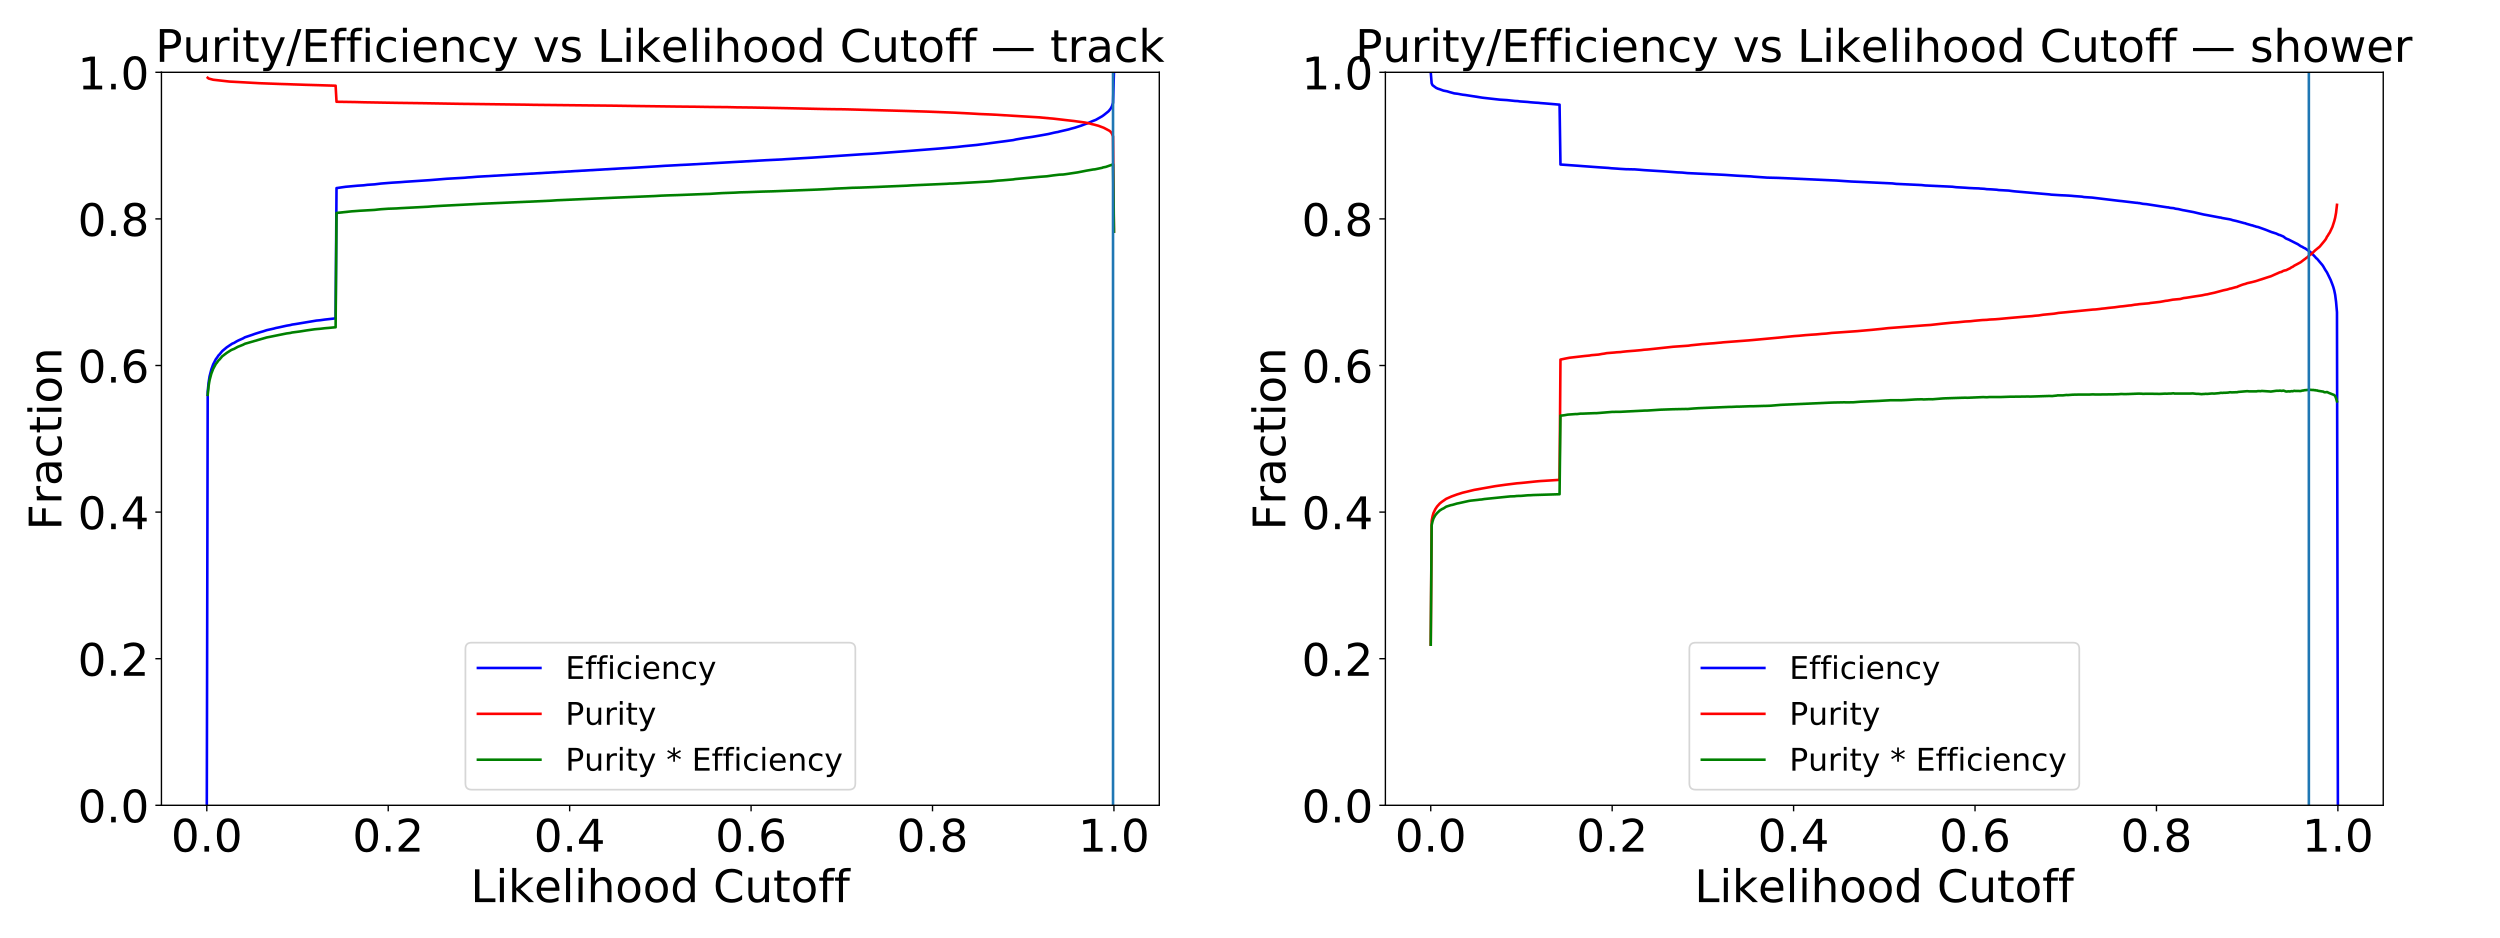 <?xml version="1.0" encoding="utf-8" standalone="no"?>
<!DOCTYPE svg PUBLIC "-//W3C//DTD SVG 1.1//EN"
  "http://www.w3.org/Graphics/SVG/1.1/DTD/svg11.dtd">
<!-- Created with matplotlib (https://matplotlib.org/) -->
<svg height="540pt" version="1.1" viewBox="0 0 1440 540" width="1440pt" xmlns="http://www.w3.org/2000/svg" xmlns:xlink="http://www.w3.org/1999/xlink">
 <defs>
  <style type="text/css">
*{stroke-linecap:butt;stroke-linejoin:round;}
  </style>
 </defs>
 <g id="figure_1">
  <g id="patch_1">
   <path d="M 0 540 
L 1440 540 
L 1440 0 
L 0 0 
z
" style="fill:#ffffff;"/>
  </g>
  <g id="axes_1">
   <g id="patch_2">
    <path d="M 92.99 463.84 
L 667.754 463.84 
L 667.754 41.64 
L 92.99 41.64 
z
" style="fill:#ffffff;"/>
   </g>
   <g id="matplotlib.axis_1">
    <g id="xtick_1">
     <g id="line2d_1">
      <defs>
       <path d="M 0 0 
L 0 3.5 
" id="mc30dc80c1e" style="stroke:#000000;stroke-width:0.8;"/>
      </defs>
      <g>
       <use style="stroke:#000000;stroke-width:0.8;" x="119.116" xlink:href="#mc30dc80c1e" y="463.84"/>
      </g>
     </g>
     <g id="text_1">
      <!-- 0.0 -->
      <defs>
       <path d="M 31.781 66.406 
Q 24.172 66.406 20.328 58.906 
Q 16.5 51.422 16.5 36.375 
Q 16.5 21.391 20.328 13.891 
Q 24.172 6.391 31.781 6.391 
Q 39.453 6.391 43.281 13.891 
Q 47.125 21.391 47.125 36.375 
Q 47.125 51.422 43.281 58.906 
Q 39.453 66.406 31.781 66.406 
z
M 31.781 74.219 
Q 44.047 74.219 50.516 64.516 
Q 56.984 54.828 56.984 36.375 
Q 56.984 17.969 50.516 8.266 
Q 44.047 -1.422 31.781 -1.422 
Q 19.531 -1.422 13.062 8.266 
Q 6.594 17.969 6.594 36.375 
Q 6.594 54.828 13.062 64.516 
Q 19.531 74.219 31.781 74.219 
z
" id="DejaVuSans-48"/>
       <path d="M 10.688 12.406 
L 21 12.406 
L 21 0 
L 10.688 0 
z
" id="DejaVuSans-46"/>
      </defs>
      <g transform="translate(98.505 490.535)scale(0.259 -0.259)">
       <use xlink:href="#DejaVuSans-48"/>
       <use x="63.623" xlink:href="#DejaVuSans-46"/>
       <use x="95.41" xlink:href="#DejaVuSans-48"/>
      </g>
     </g>
    </g>
    <g id="xtick_2">
     <g id="line2d_2">
      <g>
       <use style="stroke:#000000;stroke-width:0.8;" x="223.618" xlink:href="#mc30dc80c1e" y="463.84"/>
      </g>
     </g>
     <g id="text_2">
      <!-- 0.2 -->
      <defs>
       <path d="M 19.188 8.297 
L 53.609 8.297 
L 53.609 0 
L 7.328 0 
L 7.328 8.297 
Q 12.938 14.109 22.625 23.891 
Q 32.328 33.688 34.812 36.531 
Q 39.547 41.844 41.422 45.531 
Q 43.312 49.219 43.312 52.781 
Q 43.312 58.594 39.234 62.25 
Q 35.156 65.922 28.609 65.922 
Q 23.969 65.922 18.812 64.312 
Q 13.672 62.703 7.812 59.422 
L 7.812 69.391 
Q 13.766 71.781 18.938 73 
Q 24.125 74.219 28.422 74.219 
Q 39.75 74.219 46.484 68.547 
Q 53.219 62.891 53.219 53.422 
Q 53.219 48.922 51.531 44.891 
Q 49.859 40.875 45.406 35.406 
Q 44.188 33.984 37.641 27.219 
Q 31.109 20.453 19.188 8.297 
z
" id="DejaVuSans-50"/>
      </defs>
      <g transform="translate(203.008 490.535)scale(0.259 -0.259)">
       <use xlink:href="#DejaVuSans-48"/>
       <use x="63.623" xlink:href="#DejaVuSans-46"/>
       <use x="95.41" xlink:href="#DejaVuSans-50"/>
      </g>
     </g>
    </g>
    <g id="xtick_3">
     <g id="line2d_3">
      <g>
       <use style="stroke:#000000;stroke-width:0.8;" x="328.121" xlink:href="#mc30dc80c1e" y="463.84"/>
      </g>
     </g>
     <g id="text_3">
      <!-- 0.4 -->
      <defs>
       <path d="M 37.797 64.312 
L 12.891 25.391 
L 37.797 25.391 
z
M 35.203 72.906 
L 47.609 72.906 
L 47.609 25.391 
L 58.016 25.391 
L 58.016 17.188 
L 47.609 17.188 
L 47.609 0 
L 37.797 0 
L 37.797 17.188 
L 4.891 17.188 
L 4.891 26.703 
z
" id="DejaVuSans-52"/>
      </defs>
      <g transform="translate(307.51 490.535)scale(0.259 -0.259)">
       <use xlink:href="#DejaVuSans-48"/>
       <use x="63.623" xlink:href="#DejaVuSans-46"/>
       <use x="95.41" xlink:href="#DejaVuSans-52"/>
      </g>
     </g>
    </g>
    <g id="xtick_4">
     <g id="line2d_4">
      <g>
       <use style="stroke:#000000;stroke-width:0.8;" x="432.624" xlink:href="#mc30dc80c1e" y="463.84"/>
      </g>
     </g>
     <g id="text_4">
      <!-- 0.6 -->
      <defs>
       <path d="M 33.016 40.375 
Q 26.375 40.375 22.484 35.828 
Q 18.609 31.297 18.609 23.391 
Q 18.609 15.531 22.484 10.953 
Q 26.375 6.391 33.016 6.391 
Q 39.656 6.391 43.531 10.953 
Q 47.406 15.531 47.406 23.391 
Q 47.406 31.297 43.531 35.828 
Q 39.656 40.375 33.016 40.375 
z
M 52.594 71.297 
L 52.594 62.312 
Q 48.875 64.062 45.094 64.984 
Q 41.312 65.922 37.594 65.922 
Q 27.828 65.922 22.672 59.328 
Q 17.531 52.734 16.797 39.406 
Q 19.672 43.656 24.016 45.922 
Q 28.375 48.188 33.594 48.188 
Q 44.578 48.188 50.953 41.516 
Q 57.328 34.859 57.328 23.391 
Q 57.328 12.156 50.688 5.359 
Q 44.047 -1.422 33.016 -1.422 
Q 20.359 -1.422 13.672 8.266 
Q 6.984 17.969 6.984 36.375 
Q 6.984 53.656 15.188 63.938 
Q 23.391 74.219 37.203 74.219 
Q 40.922 74.219 44.703 73.484 
Q 48.484 72.75 52.594 71.297 
z
" id="DejaVuSans-54"/>
      </defs>
      <g transform="translate(412.013 490.535)scale(0.259 -0.259)">
       <use xlink:href="#DejaVuSans-48"/>
       <use x="63.623" xlink:href="#DejaVuSans-46"/>
       <use x="95.41" xlink:href="#DejaVuSans-54"/>
      </g>
     </g>
    </g>
    <g id="xtick_5">
     <g id="line2d_5">
      <g>
       <use style="stroke:#000000;stroke-width:0.8;" x="537.126" xlink:href="#mc30dc80c1e" y="463.84"/>
      </g>
     </g>
     <g id="text_5">
      <!-- 0.8 -->
      <defs>
       <path d="M 31.781 34.625 
Q 24.75 34.625 20.719 30.859 
Q 16.703 27.094 16.703 20.516 
Q 16.703 13.922 20.719 10.156 
Q 24.75 6.391 31.781 6.391 
Q 38.812 6.391 42.859 10.172 
Q 46.922 13.969 46.922 20.516 
Q 46.922 27.094 42.891 30.859 
Q 38.875 34.625 31.781 34.625 
z
M 21.922 38.812 
Q 15.578 40.375 12.031 44.719 
Q 8.5 49.078 8.5 55.328 
Q 8.5 64.062 14.719 69.141 
Q 20.953 74.219 31.781 74.219 
Q 42.672 74.219 48.875 69.141 
Q 55.078 64.062 55.078 55.328 
Q 55.078 49.078 51.531 44.719 
Q 48 40.375 41.703 38.812 
Q 48.828 37.156 52.797 32.312 
Q 56.781 27.484 56.781 20.516 
Q 56.781 9.906 50.312 4.234 
Q 43.844 -1.422 31.781 -1.422 
Q 19.734 -1.422 13.25 4.234 
Q 6.781 9.906 6.781 20.516 
Q 6.781 27.484 10.781 32.312 
Q 14.797 37.156 21.922 38.812 
z
M 18.312 54.391 
Q 18.312 48.734 21.844 45.562 
Q 25.391 42.391 31.781 42.391 
Q 38.141 42.391 41.719 45.562 
Q 45.312 48.734 45.312 54.391 
Q 45.312 60.062 41.719 63.234 
Q 38.141 66.406 31.781 66.406 
Q 25.391 66.406 21.844 63.234 
Q 18.312 60.062 18.312 54.391 
z
" id="DejaVuSans-56"/>
      </defs>
      <g transform="translate(516.516 490.535)scale(0.259 -0.259)">
       <use xlink:href="#DejaVuSans-48"/>
       <use x="63.623" xlink:href="#DejaVuSans-46"/>
       <use x="95.41" xlink:href="#DejaVuSans-56"/>
      </g>
     </g>
    </g>
    <g id="xtick_6">
     <g id="line2d_6">
      <g>
       <use style="stroke:#000000;stroke-width:0.8;" x="641.629" xlink:href="#mc30dc80c1e" y="463.84"/>
      </g>
     </g>
     <g id="text_6">
      <!-- 1.0 -->
      <defs>
       <path d="M 12.406 8.297 
L 28.516 8.297 
L 28.516 63.922 
L 10.984 60.406 
L 10.984 69.391 
L 28.422 72.906 
L 38.281 72.906 
L 38.281 8.297 
L 54.391 8.297 
L 54.391 0 
L 12.406 0 
z
" id="DejaVuSans-49"/>
      </defs>
      <g transform="translate(621.018 490.535)scale(0.259 -0.259)">
       <use xlink:href="#DejaVuSans-49"/>
       <use x="63.623" xlink:href="#DejaVuSans-46"/>
       <use x="95.41" xlink:href="#DejaVuSans-48"/>
      </g>
     </g>
    </g>
    <g id="text_7">
     <!-- Likelihood Cutoff -->
     <defs>
      <path d="M 9.812 72.906 
L 19.672 72.906 
L 19.672 8.297 
L 55.172 8.297 
L 55.172 0 
L 9.812 0 
z
" id="DejaVuSans-76"/>
      <path d="M 9.422 54.688 
L 18.406 54.688 
L 18.406 0 
L 9.422 0 
z
M 9.422 75.984 
L 18.406 75.984 
L 18.406 64.594 
L 9.422 64.594 
z
" id="DejaVuSans-105"/>
      <path d="M 9.078 75.984 
L 18.109 75.984 
L 18.109 31.109 
L 44.922 54.688 
L 56.391 54.688 
L 27.391 29.109 
L 57.625 0 
L 45.906 0 
L 18.109 26.703 
L 18.109 0 
L 9.078 0 
z
" id="DejaVuSans-107"/>
      <path d="M 56.203 29.594 
L 56.203 25.203 
L 14.891 25.203 
Q 15.484 15.922 20.484 11.062 
Q 25.484 6.203 34.422 6.203 
Q 39.594 6.203 44.453 7.469 
Q 49.312 8.734 54.109 11.281 
L 54.109 2.781 
Q 49.266 0.734 44.188 -0.344 
Q 39.109 -1.422 33.891 -1.422 
Q 20.797 -1.422 13.156 6.188 
Q 5.516 13.812 5.516 26.812 
Q 5.516 40.234 12.766 48.109 
Q 20.016 56 32.328 56 
Q 43.359 56 49.781 48.891 
Q 56.203 41.797 56.203 29.594 
z
M 47.219 32.234 
Q 47.125 39.594 43.094 43.984 
Q 39.062 48.391 32.422 48.391 
Q 24.906 48.391 20.391 44.141 
Q 15.875 39.891 15.188 32.172 
z
" id="DejaVuSans-101"/>
      <path d="M 9.422 75.984 
L 18.406 75.984 
L 18.406 0 
L 9.422 0 
z
" id="DejaVuSans-108"/>
      <path d="M 54.891 33.016 
L 54.891 0 
L 45.906 0 
L 45.906 32.719 
Q 45.906 40.484 42.875 44.328 
Q 39.844 48.188 33.797 48.188 
Q 26.516 48.188 22.312 43.547 
Q 18.109 38.922 18.109 30.906 
L 18.109 0 
L 9.078 0 
L 9.078 75.984 
L 18.109 75.984 
L 18.109 46.188 
Q 21.344 51.125 25.703 53.562 
Q 30.078 56 35.797 56 
Q 45.219 56 50.047 50.172 
Q 54.891 44.344 54.891 33.016 
z
" id="DejaVuSans-104"/>
      <path d="M 30.609 48.391 
Q 23.391 48.391 19.188 42.75 
Q 14.984 37.109 14.984 27.297 
Q 14.984 17.484 19.156 11.844 
Q 23.344 6.203 30.609 6.203 
Q 37.797 6.203 41.984 11.859 
Q 46.188 17.531 46.188 27.297 
Q 46.188 37.016 41.984 42.703 
Q 37.797 48.391 30.609 48.391 
z
M 30.609 56 
Q 42.328 56 49.016 48.375 
Q 55.719 40.766 55.719 27.297 
Q 55.719 13.875 49.016 6.219 
Q 42.328 -1.422 30.609 -1.422 
Q 18.844 -1.422 12.172 6.219 
Q 5.516 13.875 5.516 27.297 
Q 5.516 40.766 12.172 48.375 
Q 18.844 56 30.609 56 
z
" id="DejaVuSans-111"/>
      <path d="M 45.406 46.391 
L 45.406 75.984 
L 54.391 75.984 
L 54.391 0 
L 45.406 0 
L 45.406 8.203 
Q 42.578 3.328 38.25 0.953 
Q 33.938 -1.422 27.875 -1.422 
Q 17.969 -1.422 11.734 6.484 
Q 5.516 14.406 5.516 27.297 
Q 5.516 40.188 11.734 48.094 
Q 17.969 56 27.875 56 
Q 33.938 56 38.25 53.625 
Q 42.578 51.266 45.406 46.391 
z
M 14.797 27.297 
Q 14.797 17.391 18.875 11.75 
Q 22.953 6.109 30.078 6.109 
Q 37.203 6.109 41.297 11.75 
Q 45.406 17.391 45.406 27.297 
Q 45.406 37.203 41.297 42.844 
Q 37.203 48.484 30.078 48.484 
Q 22.953 48.484 18.875 42.844 
Q 14.797 37.203 14.797 27.297 
z
" id="DejaVuSans-100"/>
      <path id="DejaVuSans-32"/>
      <path d="M 64.406 67.281 
L 64.406 56.891 
Q 59.422 61.531 53.781 63.812 
Q 48.141 66.109 41.797 66.109 
Q 29.297 66.109 22.656 58.469 
Q 16.016 50.828 16.016 36.375 
Q 16.016 21.969 22.656 14.328 
Q 29.297 6.688 41.797 6.688 
Q 48.141 6.688 53.781 8.984 
Q 59.422 11.281 64.406 15.922 
L 64.406 5.609 
Q 59.234 2.094 53.438 0.328 
Q 47.656 -1.422 41.219 -1.422 
Q 24.656 -1.422 15.125 8.703 
Q 5.609 18.844 5.609 36.375 
Q 5.609 53.953 15.125 64.078 
Q 24.656 74.219 41.219 74.219 
Q 47.75 74.219 53.531 72.484 
Q 59.328 70.75 64.406 67.281 
z
" id="DejaVuSans-67"/>
      <path d="M 8.5 21.578 
L 8.5 54.688 
L 17.484 54.688 
L 17.484 21.922 
Q 17.484 14.156 20.5 10.266 
Q 23.531 6.391 29.594 6.391 
Q 36.859 6.391 41.078 11.031 
Q 45.312 15.672 45.312 23.688 
L 45.312 54.688 
L 54.297 54.688 
L 54.297 0 
L 45.312 0 
L 45.312 8.406 
Q 42.047 3.422 37.719 1 
Q 33.406 -1.422 27.688 -1.422 
Q 18.266 -1.422 13.375 4.438 
Q 8.5 10.297 8.5 21.578 
z
M 31.109 56 
z
" id="DejaVuSans-117"/>
      <path d="M 18.312 70.219 
L 18.312 54.688 
L 36.812 54.688 
L 36.812 47.703 
L 18.312 47.703 
L 18.312 18.016 
Q 18.312 11.328 20.141 9.422 
Q 21.969 7.516 27.594 7.516 
L 36.812 7.516 
L 36.812 0 
L 27.594 0 
Q 17.188 0 13.234 3.875 
Q 9.281 7.766 9.281 18.016 
L 9.281 47.703 
L 2.688 47.703 
L 2.688 54.688 
L 9.281 54.688 
L 9.281 70.219 
z
" id="DejaVuSans-116"/>
      <path d="M 37.109 75.984 
L 37.109 68.5 
L 28.516 68.5 
Q 23.688 68.5 21.797 66.547 
Q 19.922 64.594 19.922 59.516 
L 19.922 54.688 
L 34.719 54.688 
L 34.719 47.703 
L 19.922 47.703 
L 19.922 0 
L 10.891 0 
L 10.891 47.703 
L 2.297 47.703 
L 2.297 54.688 
L 10.891 54.688 
L 10.891 58.5 
Q 10.891 67.625 15.141 71.797 
Q 19.391 75.984 28.609 75.984 
z
" id="DejaVuSans-102"/>
     </defs>
     <g transform="translate(271.059 519.621)scale(0.259 -0.259)">
      <use xlink:href="#DejaVuSans-76"/>
      <use x="55.713" xlink:href="#DejaVuSans-105"/>
      <use x="83.496" xlink:href="#DejaVuSans-107"/>
      <use x="141.359" xlink:href="#DejaVuSans-101"/>
      <use x="202.883" xlink:href="#DejaVuSans-108"/>
      <use x="230.666" xlink:href="#DejaVuSans-105"/>
      <use x="258.449" xlink:href="#DejaVuSans-104"/>
      <use x="321.828" xlink:href="#DejaVuSans-111"/>
      <use x="383.01" xlink:href="#DejaVuSans-111"/>
      <use x="444.191" xlink:href="#DejaVuSans-100"/>
      <use x="507.668" xlink:href="#DejaVuSans-32"/>
      <use x="539.455" xlink:href="#DejaVuSans-67"/>
      <use x="609.279" xlink:href="#DejaVuSans-117"/>
      <use x="672.658" xlink:href="#DejaVuSans-116"/>
      <use x="711.867" xlink:href="#DejaVuSans-111"/>
      <use x="773.049" xlink:href="#DejaVuSans-102"/>
      <use x="808.254" xlink:href="#DejaVuSans-102"/>
     </g>
    </g>
   </g>
   <g id="matplotlib.axis_2">
    <g id="ytick_1">
     <g id="line2d_7">
      <defs>
       <path d="M 0 0 
L -3.5 0 
" id="m5d1e992673" style="stroke:#000000;stroke-width:0.8;"/>
      </defs>
      <g>
       <use style="stroke:#000000;stroke-width:0.8;" x="92.99" xlink:href="#m5d1e992673" y="463.84"/>
      </g>
     </g>
     <g id="text_8">
      <!-- 0.0 -->
      <g transform="translate(44.769 473.688)scale(0.259 -0.259)">
       <use xlink:href="#DejaVuSans-48"/>
       <use x="63.623" xlink:href="#DejaVuSans-46"/>
       <use x="95.41" xlink:href="#DejaVuSans-48"/>
      </g>
     </g>
    </g>
    <g id="ytick_2">
     <g id="line2d_8">
      <g>
       <use style="stroke:#000000;stroke-width:0.8;" x="92.99" xlink:href="#m5d1e992673" y="379.4"/>
      </g>
     </g>
     <g id="text_9">
      <!-- 0.2 -->
      <g transform="translate(44.769 389.248)scale(0.259 -0.259)">
       <use xlink:href="#DejaVuSans-48"/>
       <use x="63.623" xlink:href="#DejaVuSans-46"/>
       <use x="95.41" xlink:href="#DejaVuSans-50"/>
      </g>
     </g>
    </g>
    <g id="ytick_3">
     <g id="line2d_9">
      <g>
       <use style="stroke:#000000;stroke-width:0.8;" x="92.99" xlink:href="#m5d1e992673" y="294.96"/>
      </g>
     </g>
     <g id="text_10">
      <!-- 0.4 -->
      <g transform="translate(44.769 304.808)scale(0.259 -0.259)">
       <use xlink:href="#DejaVuSans-48"/>
       <use x="63.623" xlink:href="#DejaVuSans-46"/>
       <use x="95.41" xlink:href="#DejaVuSans-52"/>
      </g>
     </g>
    </g>
    <g id="ytick_4">
     <g id="line2d_10">
      <g>
       <use style="stroke:#000000;stroke-width:0.8;" x="92.99" xlink:href="#m5d1e992673" y="210.52"/>
      </g>
     </g>
     <g id="text_11">
      <!-- 0.6 -->
      <g transform="translate(44.769 220.368)scale(0.259 -0.259)">
       <use xlink:href="#DejaVuSans-48"/>
       <use x="63.623" xlink:href="#DejaVuSans-46"/>
       <use x="95.41" xlink:href="#DejaVuSans-54"/>
      </g>
     </g>
    </g>
    <g id="ytick_5">
     <g id="line2d_11">
      <g>
       <use style="stroke:#000000;stroke-width:0.8;" x="92.99" xlink:href="#m5d1e992673" y="126.08"/>
      </g>
     </g>
     <g id="text_12">
      <!-- 0.8 -->
      <g transform="translate(44.769 135.928)scale(0.259 -0.259)">
       <use xlink:href="#DejaVuSans-48"/>
       <use x="63.623" xlink:href="#DejaVuSans-46"/>
       <use x="95.41" xlink:href="#DejaVuSans-56"/>
      </g>
     </g>
    </g>
    <g id="ytick_6">
     <g id="line2d_12">
      <g>
       <use style="stroke:#000000;stroke-width:0.8;" x="92.99" xlink:href="#m5d1e992673" y="41.64"/>
      </g>
     </g>
     <g id="text_13">
      <!-- 1.0 -->
      <g transform="translate(44.769 51.488)scale(0.259 -0.259)">
       <use xlink:href="#DejaVuSans-49"/>
       <use x="63.623" xlink:href="#DejaVuSans-46"/>
       <use x="95.41" xlink:href="#DejaVuSans-48"/>
      </g>
     </g>
    </g>
    <g id="text_14">
     <!-- Fraction -->
     <defs>
      <path d="M 9.812 72.906 
L 51.703 72.906 
L 51.703 64.594 
L 19.672 64.594 
L 19.672 43.109 
L 48.578 43.109 
L 48.578 34.812 
L 19.672 34.812 
L 19.672 0 
L 9.812 0 
z
" id="DejaVuSans-70"/>
      <path d="M 41.109 46.297 
Q 39.594 47.172 37.812 47.578 
Q 36.031 48 33.891 48 
Q 26.266 48 22.188 43.047 
Q 18.109 38.094 18.109 28.812 
L 18.109 0 
L 9.078 0 
L 9.078 54.688 
L 18.109 54.688 
L 18.109 46.188 
Q 20.953 51.172 25.484 53.578 
Q 30.031 56 36.531 56 
Q 37.453 56 38.578 55.875 
Q 39.703 55.766 41.062 55.516 
z
" id="DejaVuSans-114"/>
      <path d="M 34.281 27.484 
Q 23.391 27.484 19.188 25 
Q 14.984 22.516 14.984 16.5 
Q 14.984 11.719 18.141 8.906 
Q 21.297 6.109 26.703 6.109 
Q 34.188 6.109 38.703 11.406 
Q 43.219 16.703 43.219 25.484 
L 43.219 27.484 
z
M 52.203 31.203 
L 52.203 0 
L 43.219 0 
L 43.219 8.297 
Q 40.141 3.328 35.547 0.953 
Q 30.953 -1.422 24.312 -1.422 
Q 15.922 -1.422 10.953 3.297 
Q 6 8.016 6 15.922 
Q 6 25.141 12.172 29.828 
Q 18.359 34.516 30.609 34.516 
L 43.219 34.516 
L 43.219 35.406 
Q 43.219 41.609 39.141 45 
Q 35.062 48.391 27.688 48.391 
Q 23 48.391 18.547 47.266 
Q 14.109 46.141 10.016 43.891 
L 10.016 52.203 
Q 14.938 54.109 19.578 55.047 
Q 24.219 56 28.609 56 
Q 40.484 56 46.344 49.844 
Q 52.203 43.703 52.203 31.203 
z
" id="DejaVuSans-97"/>
      <path d="M 48.781 52.594 
L 48.781 44.188 
Q 44.969 46.297 41.141 47.344 
Q 37.312 48.391 33.406 48.391 
Q 24.656 48.391 19.812 42.844 
Q 14.984 37.312 14.984 27.297 
Q 14.984 17.281 19.812 11.734 
Q 24.656 6.203 33.406 6.203 
Q 37.312 6.203 41.141 7.25 
Q 44.969 8.297 48.781 10.406 
L 48.781 2.094 
Q 45.016 0.344 40.984 -0.531 
Q 36.969 -1.422 32.422 -1.422 
Q 20.062 -1.422 12.781 6.344 
Q 5.516 14.109 5.516 27.297 
Q 5.516 40.672 12.859 48.328 
Q 20.219 56 33.016 56 
Q 37.156 56 41.109 55.141 
Q 45.062 54.297 48.781 52.594 
z
" id="DejaVuSans-99"/>
      <path d="M 54.891 33.016 
L 54.891 0 
L 45.906 0 
L 45.906 32.719 
Q 45.906 40.484 42.875 44.328 
Q 39.844 48.188 33.797 48.188 
Q 26.516 48.188 22.312 43.547 
Q 18.109 38.922 18.109 30.906 
L 18.109 0 
L 9.078 0 
L 9.078 54.688 
L 18.109 54.688 
L 18.109 46.188 
Q 21.344 51.125 25.703 53.562 
Q 30.078 56 35.797 56 
Q 45.219 56 50.047 50.172 
Q 54.891 44.344 54.891 33.016 
z
" id="DejaVuSans-110"/>
     </defs>
     <g transform="translate(35.379 305.4)rotate(-90)scale(0.259 -0.259)">
      <use xlink:href="#DejaVuSans-70"/>
      <use x="57.41" xlink:href="#DejaVuSans-114"/>
      <use x="98.523" xlink:href="#DejaVuSans-97"/>
      <use x="159.803" xlink:href="#DejaVuSans-99"/>
      <use x="214.783" xlink:href="#DejaVuSans-116"/>
      <use x="253.992" xlink:href="#DejaVuSans-105"/>
      <use x="281.775" xlink:href="#DejaVuSans-111"/>
      <use x="342.957" xlink:href="#DejaVuSans-110"/>
     </g>
    </g>
   </g>
   <g id="line2d_13">
    <path clip-path="url(#p3d9e342ec2)" d="M 119.116 463.84 
L 119.638 225.636 
L 120.161 220.295 
L 120.683 216.904 
L 121.728 212.818 
L 122.773 209.913 
L 124.341 206.867 
L 124.863 206.196 
L 125.908 204.664 
L 126.431 204.16 
L 127.998 202.233 
L 130.611 200.049 
L 133.746 197.95 
L 134.791 197.538 
L 136.359 196.584 
L 137.404 196.055 
L 140.016 194.904 
L 141.061 194.289 
L 145.241 192.88 
L 146.809 192.307 
L 149.944 191.323 
L 151.511 190.874 
L 153.602 190.184 
L 157.782 189.243 
L 158.827 188.941 
L 160.394 188.628 
L 165.097 187.594 
L 167.187 187.243 
L 168.232 186.96 
L 170.322 186.652 
L 182.34 184.64 
L 184.43 184.449 
L 187.042 184.08 
L 189.132 183.846 
L 193.313 183.372 
L 193.835 108.352 
L 196.97 107.885 
L 199.06 107.595 
L 205.853 106.968 
L 209.51 106.734 
L 211.6 106.457 
L 215.781 106.18 
L 219.438 105.725 
L 225.708 105.226 
L 230.933 104.906 
L 233.024 104.728 
L 247.654 103.756 
L 257.059 102.98 
L 267.509 102.383 
L 269.599 102.193 
L 271.69 102.063 
L 274.825 101.799 
L 359.472 96.913 
L 362.607 96.771 
L 372.535 96.174 
L 378.805 95.787 
L 382.985 95.503 
L 385.597 95.38 
L 390.3 95.128 
L 391.868 95.036 
L 396.048 94.839 
L 441.506 92.267 
L 450.389 91.848 
L 452.479 91.694 
L 462.407 91.104 
L 467.632 90.808 
L 497.415 88.808 
L 502.64 88.519 
L 517.271 87.424 
L 523.541 86.95 
L 527.721 86.611 
L 541.306 85.541 
L 543.396 85.356 
L 549.144 84.845 
L 551.234 84.661 
L 555.414 84.181 
L 562.729 83.473 
L 583.63 80.698 
L 585.197 80.328 
L 590.423 79.436 
L 594.603 78.833 
L 598.783 78.107 
L 601.918 77.553 
L 604.008 77.165 
L 607.143 76.427 
L 608.711 76.119 
L 609.233 76.058 
L 610.278 75.762 
L 615.503 74.556 
L 617.071 74.089 
L 619.161 73.541 
L 622.818 72.353 
L 624.908 71.553 
L 626.476 70.999 
L 629.089 69.842 
L 631.179 69.036 
L 634.836 66.969 
L 635.881 66.212 
L 638.494 64.113 
L 639.539 62.846 
L 640.061 62.046 
L 640.584 60.913 
L 641.106 59.221 
L 641.629 41.64 
L 641.629 41.64 
" style="fill:none;stroke:#0000ff;stroke-linecap:square;stroke-width:1.5;"/>
   </g>
   <g id="line2d_14">
    <path clip-path="url(#p3d9e342ec2)" d="M 119.638 44.78 
L 120.161 45.226 
L 122.773 45.924 
L 132.178 46.985 
L 135.314 47.15 
L 136.881 47.236 
L 149.421 47.926 
L 160.917 48.354 
L 166.142 48.51 
L 168.754 48.614 
L 170.844 48.679 
L 172.935 48.744 
L 176.07 48.855 
L 183.385 49.062 
L 193.313 49.37 
L 193.835 58.622 
L 199.06 58.695 
L 204.808 58.791 
L 210.033 58.926 
L 213.691 58.986 
L 228.321 59.241 
L 244.519 59.453 
L 260.717 59.732 
L 265.942 59.818 
L 270.122 59.862 
L 303.563 60.3 
L 307.22 60.375 
L 353.724 60.874 
L 368.877 61.096 
L 390.3 61.381 
L 400.75 61.479 
L 407.02 61.581 
L 411.723 61.634 
L 419.561 61.711 
L 424.263 61.828 
L 433.146 61.932 
L 443.074 62.109 
L 449.344 62.232 
L 453.524 62.319 
L 465.019 62.58 
L 473.38 62.768 
L 479.65 62.882 
L 485.397 62.942 
L 488.01 62.994 
L 513.613 63.683 
L 521.451 63.903 
L 533.991 64.284 
L 549.667 64.893 
L 555.937 65.208 
L 559.072 65.372 
L 564.297 65.677 
L 570.045 65.912 
L 572.657 66.038 
L 598.26 67.57 
L 604.53 68.148 
L 606.62 68.324 
L 611.323 68.871 
L 613.936 69.178 
L 618.638 69.706 
L 620.728 70 
L 624.908 70.562 
L 627.521 71.099 
L 629.089 71.529 
L 630.134 71.754 
L 632.746 72.464 
L 635.881 73.656 
L 639.016 75.322 
L 639.539 75.743 
L 640.061 76.313 
L 640.584 77.227 
L 641.106 78.55 
L 641.629 133.412 
L 641.629 133.412 
" style="fill:none;stroke:#ff0000;stroke-linecap:square;stroke-width:1.5;"/>
   </g>
   <g id="line2d_15">
    <path clip-path="url(#p3d9e342ec2)" d="M 119.638 227.407 
L 120.161 222.363 
L 120.683 219.087 
L 121.728 215.207 
L 122.773 212.49 
L 124.341 209.583 
L 124.863 208.972 
L 125.908 207.536 
L 126.431 207.086 
L 127.998 205.226 
L 130.611 203.258 
L 132.178 202.258 
L 133.224 201.599 
L 134.269 201.161 
L 134.791 200.982 
L 136.881 199.823 
L 140.016 198.571 
L 141.061 198.015 
L 153.602 194.378 
L 155.692 193.975 
L 159.349 193.222 
L 165.097 192.062 
L 167.187 191.788 
L 168.232 191.517 
L 170.844 191.183 
L 172.935 190.904 
L 176.592 190.317 
L 181.295 189.649 
L 182.862 189.506 
L 184.43 189.376 
L 187.042 189.066 
L 189.132 188.892 
L 192.268 188.588 
L 193.313 188.507 
L 193.835 122.651 
L 202.718 121.716 
L 204.285 121.616 
L 206.898 121.414 
L 215.781 120.902 
L 217.871 120.665 
L 219.438 120.509 
L 223.618 120.226 
L 228.321 120.058 
L 230.411 119.92 
L 246.609 119.071 
L 249.221 118.848 
L 254.447 118.543 
L 274.302 117.527 
L 275.87 117.445 
L 278.482 117.313 
L 303.563 116.212 
L 305.13 116.159 
L 317.148 115.609 
L 320.806 115.355 
L 353.724 113.881 
L 377.237 112.911 
L 380.895 112.692 
L 385.075 112.528 
L 390.3 112.368 
L 392.39 112.286 
L 405.975 111.754 
L 408.588 111.681 
L 411.201 111.519 
L 415.903 111.231 
L 423.218 110.966 
L 426.353 110.791 
L 430.534 110.678 
L 438.894 110.369 
L 444.641 110.213 
L 446.731 110.14 
L 470.245 109.216 
L 474.425 109.026 
L 479.65 108.74 
L 480.695 108.647 
L 486.965 108.379 
L 490.623 108.181 
L 495.325 108.063 
L 505.775 107.657 
L 508.91 107.513 
L 522.496 106.942 
L 525.108 106.765 
L 527.721 106.65 
L 545.486 105.862 
L 547.054 105.735 
L 548.099 105.744 
L 552.279 105.543 
L 553.324 105.47 
L 570.567 104.493 
L 574.747 104.058 
L 577.36 103.878 
L 583.63 103.337 
L 584.675 103.152 
L 598.783 101.848 
L 602.963 101.545 
L 606.62 101.027 
L 610.278 100.599 
L 612.368 100.522 
L 614.458 100.237 
L 617.071 99.836 
L 620.728 99.293 
L 625.953 98.268 
L 628.043 97.912 
L 629.611 97.636 
L 630.656 97.539 
L 634.836 96.665 
L 635.359 96.429 
L 636.926 96.142 
L 640.584 94.876 
L 641.106 94.595 
L 641.629 133.412 
L 641.629 133.412 
" style="fill:none;stroke:#008000;stroke-linecap:square;stroke-width:1.5;"/>
   </g>
   <g id="line2d_16">
    <path clip-path="url(#p3d9e342ec2)" d="M 641.106 463.84 
L 641.106 41.64 
" style="fill:none;stroke:#1f77b4;stroke-linecap:square;stroke-width:1.5;"/>
   </g>
   <g id="patch_3">
    <path d="M 92.99 463.84 
L 92.99 41.64 
" style="fill:none;stroke:#000000;stroke-linecap:square;stroke-linejoin:miter;stroke-width:0.8;"/>
   </g>
   <g id="patch_4">
    <path d="M 667.754 463.84 
L 667.754 41.64 
" style="fill:none;stroke:#000000;stroke-linecap:square;stroke-linejoin:miter;stroke-width:0.8;"/>
   </g>
   <g id="patch_5">
    <path d="M 92.99 463.84 
L 667.754 463.84 
" style="fill:none;stroke:#000000;stroke-linecap:square;stroke-linejoin:miter;stroke-width:0.8;"/>
   </g>
   <g id="patch_6">
    <path d="M 92.99 41.64 
L 667.754 41.64 
" style="fill:none;stroke:#000000;stroke-linecap:square;stroke-linejoin:miter;stroke-width:0.8;"/>
   </g>
   <g id="text_15">
    <!-- Purity/Efficiency vs Likelihood Cutoff — track -->
    <defs>
     <path d="M 19.672 64.797 
L 19.672 37.406 
L 32.078 37.406 
Q 38.969 37.406 42.719 40.969 
Q 46.484 44.531 46.484 51.125 
Q 46.484 57.672 42.719 61.234 
Q 38.969 64.797 32.078 64.797 
z
M 9.812 72.906 
L 32.078 72.906 
Q 44.344 72.906 50.609 67.359 
Q 56.891 61.812 56.891 51.125 
Q 56.891 40.328 50.609 34.812 
Q 44.344 29.297 32.078 29.297 
L 19.672 29.297 
L 19.672 0 
L 9.812 0 
z
" id="DejaVuSans-80"/>
     <path d="M 32.172 -5.078 
Q 28.375 -14.844 24.75 -17.812 
Q 21.141 -20.797 15.094 -20.797 
L 7.906 -20.797 
L 7.906 -13.281 
L 13.188 -13.281 
Q 16.891 -13.281 18.938 -11.516 
Q 21 -9.766 23.484 -3.219 
L 25.094 0.875 
L 2.984 54.688 
L 12.5 54.688 
L 29.594 11.922 
L 46.688 54.688 
L 56.203 54.688 
z
" id="DejaVuSans-121"/>
     <path d="M 25.391 72.906 
L 33.688 72.906 
L 8.297 -9.281 
L 0 -9.281 
z
" id="DejaVuSans-47"/>
     <path d="M 9.812 72.906 
L 55.906 72.906 
L 55.906 64.594 
L 19.672 64.594 
L 19.672 43.016 
L 54.391 43.016 
L 54.391 34.719 
L 19.672 34.719 
L 19.672 8.297 
L 56.781 8.297 
L 56.781 0 
L 9.812 0 
z
" id="DejaVuSans-69"/>
     <path d="M 2.984 54.688 
L 12.5 54.688 
L 29.594 8.797 
L 46.688 54.688 
L 56.203 54.688 
L 35.688 0 
L 23.484 0 
z
" id="DejaVuSans-118"/>
     <path d="M 44.281 53.078 
L 44.281 44.578 
Q 40.484 46.531 36.375 47.5 
Q 32.281 48.484 27.875 48.484 
Q 21.188 48.484 17.844 46.438 
Q 14.5 44.391 14.5 40.281 
Q 14.5 37.156 16.891 35.375 
Q 19.281 33.594 26.516 31.984 
L 29.594 31.297 
Q 39.156 29.25 43.188 25.516 
Q 47.219 21.781 47.219 15.094 
Q 47.219 7.469 41.188 3.016 
Q 35.156 -1.422 24.609 -1.422 
Q 20.219 -1.422 15.453 -0.562 
Q 10.688 0.297 5.422 2 
L 5.422 11.281 
Q 10.406 8.688 15.234 7.391 
Q 20.062 6.109 24.812 6.109 
Q 31.156 6.109 34.562 8.281 
Q 37.984 10.453 37.984 14.406 
Q 37.984 18.062 35.516 20.016 
Q 33.062 21.969 24.703 23.781 
L 21.578 24.516 
Q 13.234 26.266 9.516 29.906 
Q 5.812 33.547 5.812 39.891 
Q 5.812 47.609 11.281 51.797 
Q 16.75 56 26.812 56 
Q 31.781 56 36.172 55.266 
Q 40.578 54.547 44.281 53.078 
z
" id="DejaVuSans-115"/>
     <path d="M 4.891 30.906 
L 95.125 30.906 
L 95.125 23.875 
L 4.891 23.875 
z
" id="DejaVuSans-8212"/>
    </defs>
    <g transform="translate(89.524 35.64)scale(0.259 -0.259)">
     <use xlink:href="#DejaVuSans-80"/>
     <use x="60.287" xlink:href="#DejaVuSans-117"/>
     <use x="123.666" xlink:href="#DejaVuSans-114"/>
     <use x="164.779" xlink:href="#DejaVuSans-105"/>
     <use x="192.562" xlink:href="#DejaVuSans-116"/>
     <use x="231.771" xlink:href="#DejaVuSans-121"/>
     <use x="290.951" xlink:href="#DejaVuSans-47"/>
     <use x="324.643" xlink:href="#DejaVuSans-69"/>
     <use x="387.826" xlink:href="#DejaVuSans-102"/>
     <use x="423.031" xlink:href="#DejaVuSans-102"/>
     <use x="458.236" xlink:href="#DejaVuSans-105"/>
     <use x="486.02" xlink:href="#DejaVuSans-99"/>
     <use x="541" xlink:href="#DejaVuSans-105"/>
     <use x="568.783" xlink:href="#DejaVuSans-101"/>
     <use x="630.307" xlink:href="#DejaVuSans-110"/>
     <use x="693.686" xlink:href="#DejaVuSans-99"/>
     <use x="748.666" xlink:href="#DejaVuSans-121"/>
     <use x="807.846" xlink:href="#DejaVuSans-32"/>
     <use x="839.633" xlink:href="#DejaVuSans-118"/>
     <use x="898.812" xlink:href="#DejaVuSans-115"/>
     <use x="950.912" xlink:href="#DejaVuSans-32"/>
     <use x="982.699" xlink:href="#DejaVuSans-76"/>
     <use x="1038.412" xlink:href="#DejaVuSans-105"/>
     <use x="1066.195" xlink:href="#DejaVuSans-107"/>
     <use x="1124.059" xlink:href="#DejaVuSans-101"/>
     <use x="1185.582" xlink:href="#DejaVuSans-108"/>
     <use x="1213.365" xlink:href="#DejaVuSans-105"/>
     <use x="1241.148" xlink:href="#DejaVuSans-104"/>
     <use x="1304.527" xlink:href="#DejaVuSans-111"/>
     <use x="1365.709" xlink:href="#DejaVuSans-111"/>
     <use x="1426.891" xlink:href="#DejaVuSans-100"/>
     <use x="1490.367" xlink:href="#DejaVuSans-32"/>
     <use x="1522.154" xlink:href="#DejaVuSans-67"/>
     <use x="1591.979" xlink:href="#DejaVuSans-117"/>
     <use x="1655.357" xlink:href="#DejaVuSans-116"/>
     <use x="1694.566" xlink:href="#DejaVuSans-111"/>
     <use x="1755.748" xlink:href="#DejaVuSans-102"/>
     <use x="1790.953" xlink:href="#DejaVuSans-102"/>
     <use x="1826.158" xlink:href="#DejaVuSans-32"/>
     <use x="1857.945" xlink:href="#DejaVuSans-8212"/>
     <use x="1957.945" xlink:href="#DejaVuSans-32"/>
     <use x="1989.732" xlink:href="#DejaVuSans-116"/>
     <use x="2028.941" xlink:href="#DejaVuSans-114"/>
     <use x="2070.055" xlink:href="#DejaVuSans-97"/>
     <use x="2131.334" xlink:href="#DejaVuSans-99"/>
     <use x="2186.314" xlink:href="#DejaVuSans-107"/>
    </g>
   </g>
   <g id="legend_1">
    <g id="patch_7">
     <path d="M 271.678 454.84 
L 489.067 454.84 
Q 492.667 454.84 492.667 451.24 
L 492.667 373.778 
Q 492.667 370.178 489.067 370.178 
L 271.678 370.178 
Q 268.078 370.178 268.078 373.778 
L 268.078 451.24 
Q 268.078 454.84 271.678 454.84 
z
" style="fill:#ffffff;opacity:0.8;stroke:#cccccc;stroke-linejoin:miter;"/>
    </g>
    <g id="line2d_17">
     <path d="M 275.278 384.755 
L 311.278 384.755 
" style="fill:none;stroke:#0000ff;stroke-linecap:square;stroke-width:1.5;"/>
    </g>
    <g id="line2d_18"/>
    <g id="text_16">
     <!-- Efficiency -->
     <g transform="translate(325.678 391.055)scale(0.18 -0.18)">
      <use xlink:href="#DejaVuSans-69"/>
      <use x="63.184" xlink:href="#DejaVuSans-102"/>
      <use x="98.389" xlink:href="#DejaVuSans-102"/>
      <use x="133.594" xlink:href="#DejaVuSans-105"/>
      <use x="161.377" xlink:href="#DejaVuSans-99"/>
      <use x="216.357" xlink:href="#DejaVuSans-105"/>
      <use x="244.141" xlink:href="#DejaVuSans-101"/>
      <use x="305.664" xlink:href="#DejaVuSans-110"/>
      <use x="369.043" xlink:href="#DejaVuSans-99"/>
      <use x="424.023" xlink:href="#DejaVuSans-121"/>
     </g>
    </g>
    <g id="line2d_19">
     <path d="M 275.278 411.176 
L 311.278 411.176 
" style="fill:none;stroke:#ff0000;stroke-linecap:square;stroke-width:1.5;"/>
    </g>
    <g id="line2d_20"/>
    <g id="text_17">
     <!-- Purity -->
     <g transform="translate(325.678 417.476)scale(0.18 -0.18)">
      <use xlink:href="#DejaVuSans-80"/>
      <use x="60.287" xlink:href="#DejaVuSans-117"/>
      <use x="123.666" xlink:href="#DejaVuSans-114"/>
      <use x="164.779" xlink:href="#DejaVuSans-105"/>
      <use x="192.562" xlink:href="#DejaVuSans-116"/>
      <use x="231.771" xlink:href="#DejaVuSans-121"/>
     </g>
    </g>
    <g id="line2d_21">
     <path d="M 275.278 437.597 
L 311.278 437.597 
" style="fill:none;stroke:#008000;stroke-linecap:square;stroke-width:1.5;"/>
    </g>
    <g id="line2d_22"/>
    <g id="text_18">
     <!-- Purity * Efficiency -->
     <defs>
      <path d="M 47.016 60.891 
L 29.5 51.422 
L 47.016 41.891 
L 44.188 37.109 
L 27.781 47.016 
L 27.781 28.609 
L 22.219 28.609 
L 22.219 47.016 
L 5.812 37.109 
L 2.984 41.891 
L 20.516 51.422 
L 2.984 60.891 
L 5.812 65.719 
L 22.219 55.812 
L 22.219 74.219 
L 27.781 74.219 
L 27.781 55.812 
L 44.188 65.719 
z
" id="DejaVuSans-42"/>
     </defs>
     <g transform="translate(325.678 443.897)scale(0.18 -0.18)">
      <use xlink:href="#DejaVuSans-80"/>
      <use x="60.287" xlink:href="#DejaVuSans-117"/>
      <use x="123.666" xlink:href="#DejaVuSans-114"/>
      <use x="164.779" xlink:href="#DejaVuSans-105"/>
      <use x="192.562" xlink:href="#DejaVuSans-116"/>
      <use x="231.771" xlink:href="#DejaVuSans-121"/>
      <use x="290.951" xlink:href="#DejaVuSans-32"/>
      <use x="322.738" xlink:href="#DejaVuSans-42"/>
      <use x="372.738" xlink:href="#DejaVuSans-32"/>
      <use x="404.525" xlink:href="#DejaVuSans-69"/>
      <use x="467.709" xlink:href="#DejaVuSans-102"/>
      <use x="502.914" xlink:href="#DejaVuSans-102"/>
      <use x="538.119" xlink:href="#DejaVuSans-105"/>
      <use x="565.902" xlink:href="#DejaVuSans-99"/>
      <use x="620.883" xlink:href="#DejaVuSans-105"/>
      <use x="648.666" xlink:href="#DejaVuSans-101"/>
      <use x="710.189" xlink:href="#DejaVuSans-110"/>
      <use x="773.568" xlink:href="#DejaVuSans-99"/>
      <use x="828.549" xlink:href="#DejaVuSans-121"/>
     </g>
    </g>
   </g>
  </g>
  <g id="axes_2">
   <g id="patch_8">
    <path d="M 797.982 463.84 
L 1372.747 463.84 
L 1372.747 41.64 
L 797.982 41.64 
z
" style="fill:#ffffff;"/>
   </g>
   <g id="matplotlib.axis_3">
    <g id="xtick_7">
     <g id="line2d_23">
      <g>
       <use style="stroke:#000000;stroke-width:0.8;" x="824.108" xlink:href="#mc30dc80c1e" y="463.84"/>
      </g>
     </g>
     <g id="text_19">
      <!-- 0.0 -->
      <g transform="translate(803.498 490.535)scale(0.259 -0.259)">
       <use xlink:href="#DejaVuSans-48"/>
       <use x="63.623" xlink:href="#DejaVuSans-46"/>
       <use x="95.41" xlink:href="#DejaVuSans-48"/>
      </g>
     </g>
    </g>
    <g id="xtick_8">
     <g id="line2d_24">
      <g>
       <use style="stroke:#000000;stroke-width:0.8;" x="928.611" xlink:href="#mc30dc80c1e" y="463.84"/>
      </g>
     </g>
     <g id="text_20">
      <!-- 0.2 -->
      <g transform="translate(908 490.535)scale(0.259 -0.259)">
       <use xlink:href="#DejaVuSans-48"/>
       <use x="63.623" xlink:href="#DejaVuSans-46"/>
       <use x="95.41" xlink:href="#DejaVuSans-50"/>
      </g>
     </g>
    </g>
    <g id="xtick_9">
     <g id="line2d_25">
      <g>
       <use style="stroke:#000000;stroke-width:0.8;" x="1033.113" xlink:href="#mc30dc80c1e" y="463.84"/>
      </g>
     </g>
     <g id="text_21">
      <!-- 0.4 -->
      <g transform="translate(1012.503 490.535)scale(0.259 -0.259)">
       <use xlink:href="#DejaVuSans-48"/>
       <use x="63.623" xlink:href="#DejaVuSans-46"/>
       <use x="95.41" xlink:href="#DejaVuSans-52"/>
      </g>
     </g>
    </g>
    <g id="xtick_10">
     <g id="line2d_26">
      <g>
       <use style="stroke:#000000;stroke-width:0.8;" x="1137.616" xlink:href="#mc30dc80c1e" y="463.84"/>
      </g>
     </g>
     <g id="text_22">
      <!-- 0.6 -->
      <g transform="translate(1117.006 490.535)scale(0.259 -0.259)">
       <use xlink:href="#DejaVuSans-48"/>
       <use x="63.623" xlink:href="#DejaVuSans-46"/>
       <use x="95.41" xlink:href="#DejaVuSans-54"/>
      </g>
     </g>
    </g>
    <g id="xtick_11">
     <g id="line2d_27">
      <g>
       <use style="stroke:#000000;stroke-width:0.8;" x="1242.119" xlink:href="#mc30dc80c1e" y="463.84"/>
      </g>
     </g>
     <g id="text_23">
      <!-- 0.8 -->
      <g transform="translate(1221.508 490.535)scale(0.259 -0.259)">
       <use xlink:href="#DejaVuSans-48"/>
       <use x="63.623" xlink:href="#DejaVuSans-46"/>
       <use x="95.41" xlink:href="#DejaVuSans-56"/>
      </g>
     </g>
    </g>
    <g id="xtick_12">
     <g id="line2d_28">
      <g>
       <use style="stroke:#000000;stroke-width:0.8;" x="1346.621" xlink:href="#mc30dc80c1e" y="463.84"/>
      </g>
     </g>
     <g id="text_24">
      <!-- 1.0 -->
      <g transform="translate(1326.011 490.535)scale(0.259 -0.259)">
       <use xlink:href="#DejaVuSans-49"/>
       <use x="63.623" xlink:href="#DejaVuSans-46"/>
       <use x="95.41" xlink:href="#DejaVuSans-48"/>
      </g>
     </g>
    </g>
    <g id="text_25">
     <!-- Likelihood Cutoff -->
     <g transform="translate(976.051 519.621)scale(0.259 -0.259)">
      <use xlink:href="#DejaVuSans-76"/>
      <use x="55.713" xlink:href="#DejaVuSans-105"/>
      <use x="83.496" xlink:href="#DejaVuSans-107"/>
      <use x="141.359" xlink:href="#DejaVuSans-101"/>
      <use x="202.883" xlink:href="#DejaVuSans-108"/>
      <use x="230.666" xlink:href="#DejaVuSans-105"/>
      <use x="258.449" xlink:href="#DejaVuSans-104"/>
      <use x="321.828" xlink:href="#DejaVuSans-111"/>
      <use x="383.01" xlink:href="#DejaVuSans-111"/>
      <use x="444.191" xlink:href="#DejaVuSans-100"/>
      <use x="507.668" xlink:href="#DejaVuSans-32"/>
      <use x="539.455" xlink:href="#DejaVuSans-67"/>
      <use x="609.279" xlink:href="#DejaVuSans-117"/>
      <use x="672.658" xlink:href="#DejaVuSans-116"/>
      <use x="711.867" xlink:href="#DejaVuSans-111"/>
      <use x="773.049" xlink:href="#DejaVuSans-102"/>
      <use x="808.254" xlink:href="#DejaVuSans-102"/>
     </g>
    </g>
   </g>
   <g id="matplotlib.axis_4">
    <g id="ytick_7">
     <g id="line2d_29">
      <g>
       <use style="stroke:#000000;stroke-width:0.8;" x="797.982" xlink:href="#m5d1e992673" y="463.84"/>
      </g>
     </g>
     <g id="text_26">
      <!-- 0.0 -->
      <g transform="translate(749.762 473.688)scale(0.259 -0.259)">
       <use xlink:href="#DejaVuSans-48"/>
       <use x="63.623" xlink:href="#DejaVuSans-46"/>
       <use x="95.41" xlink:href="#DejaVuSans-48"/>
      </g>
     </g>
    </g>
    <g id="ytick_8">
     <g id="line2d_30">
      <g>
       <use style="stroke:#000000;stroke-width:0.8;" x="797.982" xlink:href="#m5d1e992673" y="379.4"/>
      </g>
     </g>
     <g id="text_27">
      <!-- 0.2 -->
      <g transform="translate(749.762 389.248)scale(0.259 -0.259)">
       <use xlink:href="#DejaVuSans-48"/>
       <use x="63.623" xlink:href="#DejaVuSans-46"/>
       <use x="95.41" xlink:href="#DejaVuSans-50"/>
      </g>
     </g>
    </g>
    <g id="ytick_9">
     <g id="line2d_31">
      <g>
       <use style="stroke:#000000;stroke-width:0.8;" x="797.982" xlink:href="#m5d1e992673" y="294.96"/>
      </g>
     </g>
     <g id="text_28">
      <!-- 0.4 -->
      <g transform="translate(749.762 304.808)scale(0.259 -0.259)">
       <use xlink:href="#DejaVuSans-48"/>
       <use x="63.623" xlink:href="#DejaVuSans-46"/>
       <use x="95.41" xlink:href="#DejaVuSans-52"/>
      </g>
     </g>
    </g>
    <g id="ytick_10">
     <g id="line2d_32">
      <g>
       <use style="stroke:#000000;stroke-width:0.8;" x="797.982" xlink:href="#m5d1e992673" y="210.52"/>
      </g>
     </g>
     <g id="text_29">
      <!-- 0.6 -->
      <g transform="translate(749.762 220.368)scale(0.259 -0.259)">
       <use xlink:href="#DejaVuSans-48"/>
       <use x="63.623" xlink:href="#DejaVuSans-46"/>
       <use x="95.41" xlink:href="#DejaVuSans-54"/>
      </g>
     </g>
    </g>
    <g id="ytick_11">
     <g id="line2d_33">
      <g>
       <use style="stroke:#000000;stroke-width:0.8;" x="797.982" xlink:href="#m5d1e992673" y="126.08"/>
      </g>
     </g>
     <g id="text_30">
      <!-- 0.8 -->
      <g transform="translate(749.762 135.928)scale(0.259 -0.259)">
       <use xlink:href="#DejaVuSans-48"/>
       <use x="63.623" xlink:href="#DejaVuSans-46"/>
       <use x="95.41" xlink:href="#DejaVuSans-56"/>
      </g>
     </g>
    </g>
    <g id="ytick_12">
     <g id="line2d_34">
      <g>
       <use style="stroke:#000000;stroke-width:0.8;" x="797.982" xlink:href="#m5d1e992673" y="41.64"/>
      </g>
     </g>
     <g id="text_31">
      <!-- 1.0 -->
      <g transform="translate(749.762 51.488)scale(0.259 -0.259)">
       <use xlink:href="#DejaVuSans-49"/>
       <use x="63.623" xlink:href="#DejaVuSans-46"/>
       <use x="95.41" xlink:href="#DejaVuSans-48"/>
      </g>
     </g>
    </g>
    <g id="text_32">
     <!-- Fraction -->
     <g transform="translate(740.371 305.4)rotate(-90)scale(0.259 -0.259)">
      <use xlink:href="#DejaVuSans-70"/>
      <use x="57.41" xlink:href="#DejaVuSans-114"/>
      <use x="98.523" xlink:href="#DejaVuSans-97"/>
      <use x="159.803" xlink:href="#DejaVuSans-99"/>
      <use x="214.783" xlink:href="#DejaVuSans-116"/>
      <use x="253.992" xlink:href="#DejaVuSans-105"/>
      <use x="281.775" xlink:href="#DejaVuSans-111"/>
      <use x="342.957" xlink:href="#DejaVuSans-110"/>
     </g>
    </g>
   </g>
   <g id="line2d_35">
    <path clip-path="url(#p6009bb0d00)" d="M 824.108 41.64 
L 824.631 48.003 
L 825.153 49.079 
L 827.243 50.637 
L 828.288 51.097 
L 829.333 51.426 
L 831.423 52.194 
L 833.513 52.589 
L 835.081 53.072 
L 837.694 53.796 
L 839.261 53.972 
L 842.396 54.542 
L 843.964 54.718 
L 853.891 56.276 
L 857.549 56.693 
L 863.819 57.395 
L 867.999 57.658 
L 872.702 58.163 
L 874.269 58.229 
L 875.314 58.404 
L 876.882 58.514 
L 880.017 58.733 
L 881.585 58.909 
L 882.63 58.997 
L 884.72 59.15 
L 886.287 59.238 
L 887.332 59.37 
L 889.945 59.567 
L 892.557 59.787 
L 895.17 60.006 
L 898.305 60.291 
L 898.828 94.763 
L 900.395 94.873 
L 908.755 95.466 
L 911.89 95.707 
L 921.818 96.431 
L 926.521 96.738 
L 928.088 96.914 
L 931.746 97.155 
L 932.791 97.243 
L 936.448 97.462 
L 941.674 97.572 
L 944.286 97.769 
L 946.899 97.989 
L 952.124 98.318 
L 957.872 98.669 
L 966.232 99.284 
L 968.844 99.393 
L 971.979 99.7 
L 992.357 100.666 
L 993.925 100.754 
L 1000.718 101.215 
L 1008.555 101.609 
L 1010.123 101.763 
L 1017.961 102.312 
L 1024.231 102.465 
L 1026.321 102.553 
L 1028.933 102.663 
L 1055.059 103.87 
L 1057.672 103.979 
L 1061.852 104.265 
L 1066.554 104.572 
L 1068.644 104.66 
L 1071.257 104.769 
L 1090.067 105.647 
L 1092.157 105.91 
L 1106.788 106.59 
L 1108.878 106.832 
L 1124.553 107.556 
L 1126.643 107.819 
L 1131.868 108.126 
L 1133.958 108.28 
L 1137.094 108.434 
L 1139.706 108.521 
L 1140.751 108.631 
L 1142.841 108.741 
L 1144.409 108.96 
L 1147.021 109.07 
L 1150.156 109.289 
L 1151.201 109.465 
L 1156.949 109.772 
L 1159.039 110.057 
L 1160.607 110.233 
L 1180.462 111.966 
L 1181.507 112.12 
L 1187.255 112.471 
L 1189.345 112.559 
L 1191.435 112.669 
L 1193.525 112.822 
L 1194.57 112.932 
L 1196.138 113.042 
L 1199.273 113.283 
L 1200.318 113.502 
L 1205.02 113.81 
L 1220.696 115.697 
L 1222.263 115.85 
L 1230.623 116.838 
L 1231.146 116.838 
L 1231.668 116.969 
L 1232.191 116.969 
L 1234.281 117.408 
L 1236.371 117.584 
L 1244.731 118.878 
L 1247.344 119.273 
L 1248.389 119.427 
L 1248.911 119.449 
L 1249.956 119.712 
L 1252.046 119.91 
L 1253.091 120.217 
L 1254.659 120.414 
L 1257.272 121.029 
L 1258.317 121.204 
L 1263.542 122.192 
L 1265.632 122.696 
L 1269.289 123.552 
L 1271.379 123.925 
L 1276.605 124.913 
L 1278.695 125.308 
L 1279.217 125.33 
L 1279.74 125.527 
L 1281.307 125.812 
L 1283.92 126.251 
L 1284.965 126.471 
L 1286.01 126.822 
L 1288.1 127.282 
L 1292.802 128.555 
L 1293.325 128.621 
L 1293.848 128.884 
L 1294.893 129.17 
L 1296.983 129.784 
L 1297.505 129.828 
L 1298.028 130.113 
L 1298.55 130.201 
L 1299.595 130.574 
L 1300.64 130.771 
L 1304.82 132.263 
L 1308.478 133.712 
L 1311.09 134.524 
L 1312.658 135.27 
L 1313.18 135.357 
L 1315.271 136.257 
L 1316.316 137.091 
L 1316.838 137.42 
L 1318.406 138.056 
L 1319.451 138.605 
L 1323.631 140.711 
L 1325.198 141.787 
L 1326.243 142.247 
L 1326.766 142.62 
L 1327.811 143.103 
L 1330.946 145.319 
L 1333.559 147.996 
L 1334.081 148.677 
L 1334.604 149.028 
L 1337.739 152.736 
L 1338.261 153.526 
L 1339.306 155.347 
L 1340.351 156.949 
L 1342.441 161.206 
L 1343.486 163.927 
L 1344.009 165.397 
L 1344.531 167.284 
L 1345.054 169.829 
L 1345.576 173.889 
L 1346.099 179.857 
L 1346.621 463.84 
L 1346.621 463.84 
" style="fill:none;stroke:#0000ff;stroke-linecap:square;stroke-width:1.5;"/>
   </g>
   <g id="line2d_36">
    <path clip-path="url(#p6009bb0d00)" d="M 824.108 371.332 
L 824.631 300.054 
L 825.153 297.352 
L 825.676 295.518 
L 826.721 293.308 
L 827.766 291.733 
L 829.333 289.993 
L 830.378 289.145 
L 832.991 287.329 
L 836.126 285.942 
L 839.261 284.798 
L 840.306 284.484 
L 842.396 283.817 
L 849.189 282.167 
L 861.207 280.038 
L 863.297 279.742 
L 866.954 279.232 
L 873.747 278.388 
L 875.837 278.221 
L 878.45 277.966 
L 883.675 277.416 
L 885.242 277.258 
L 887.332 277.082 
L 889.945 276.926 
L 898.305 276.391 
L 898.828 207.11 
L 901.963 206.463 
L 904.053 206.059 
L 912.935 205.033 
L 915.548 204.792 
L 916.593 204.589 
L 920.773 204.232 
L 922.863 203.844 
L 923.908 203.715 
L 925.476 203.407 
L 930.178 203.025 
L 931.223 202.904 
L 933.313 202.797 
L 934.881 202.591 
L 936.971 202.371 
L 941.674 202.002 
L 945.331 201.67 
L 946.899 201.462 
L 948.989 201.314 
L 963.619 199.741 
L 965.187 199.627 
L 972.502 199.114 
L 974.069 198.871 
L 979.295 198.344 
L 980.34 198.204 
L 981.907 198.119 
L 985.042 197.85 
L 987.132 197.71 
L 990.267 197.404 
L 991.312 197.329 
L 992.357 197.19 
L 1006.988 196.081 
L 1009.6 195.852 
L 1025.276 194.4 
L 1027.366 194.183 
L 1033.636 193.577 
L 1036.249 193.396 
L 1039.906 193.041 
L 1043.564 192.771 
L 1046.176 192.61 
L 1049.311 192.306 
L 1051.924 192.136 
L 1055.059 191.755 
L 1059.239 191.482 
L 1069.689 190.744 
L 1078.05 190 
L 1083.797 189.428 
L 1087.455 189.01 
L 1091.635 188.692 
L 1108.878 187.369 
L 1112.013 187.17 
L 1118.283 186.469 
L 1124.553 185.838 
L 1127.688 185.626 
L 1131.868 185.198 
L 1135.003 185.029 
L 1137.094 184.78 
L 1141.796 184.347 
L 1144.409 184.235 
L 1145.976 184.057 
L 1149.111 183.909 
L 1151.201 183.749 
L 1157.472 183.162 
L 1166.354 182.385 
L 1170.534 182.07 
L 1172.102 181.865 
L 1174.192 181.712 
L 1176.805 181.294 
L 1183.075 180.689 
L 1184.642 180.439 
L 1185.687 180.243 
L 1189.867 179.86 
L 1191.435 179.698 
L 1205.543 178.309 
L 1207.11 178.234 
L 1209.723 177.926 
L 1210.768 177.772 
L 1212.335 177.635 
L 1214.425 177.364 
L 1218.083 176.995 
L 1221.218 176.548 
L 1222.786 176.416 
L 1226.443 175.955 
L 1227.488 175.885 
L 1229.578 175.508 
L 1231.146 175.356 
L 1232.191 175.191 
L 1237.939 174.696 
L 1238.461 174.537 
L 1241.074 174.238 
L 1244.209 173.877 
L 1245.776 173.595 
L 1247.344 173.288 
L 1248.389 173.189 
L 1251.524 172.614 
L 1254.136 172.368 
L 1255.704 172.242 
L 1257.794 171.681 
L 1259.362 171.503 
L 1264.587 170.676 
L 1268.244 170.136 
L 1270.334 169.672 
L 1271.379 169.537 
L 1272.947 169.155 
L 1275.56 168.592 
L 1280.785 167.193 
L 1282.875 166.766 
L 1283.92 166.438 
L 1284.442 166.238 
L 1284.965 166.209 
L 1287.577 165.469 
L 1288.622 165.254 
L 1289.145 164.938 
L 1291.235 164.13 
L 1292.28 163.783 
L 1293.325 163.521 
L 1294.37 163.122 
L 1296.46 162.658 
L 1299.073 161.999 
L 1306.91 159.476 
L 1307.955 159.165 
L 1313.18 156.834 
L 1314.226 156.599 
L 1314.748 156.22 
L 1315.793 155.826 
L 1316.838 155.618 
L 1318.406 154.839 
L 1318.928 154.648 
L 1319.973 153.913 
L 1320.496 153.745 
L 1321.541 152.995 
L 1323.108 152.18 
L 1325.198 151.037 
L 1327.288 149.436 
L 1327.811 149.106 
L 1328.333 148.615 
L 1328.856 148.315 
L 1329.901 147.353 
L 1331.468 146.209 
L 1333.559 144.192 
L 1336.171 142.048 
L 1339.306 138.239 
L 1339.829 137.433 
L 1340.351 136.336 
L 1340.874 135.653 
L 1341.396 134.698 
L 1341.919 133.985 
L 1343.486 130.663 
L 1344.531 127.419 
L 1345.054 125.398 
L 1345.576 122.536 
L 1346.099 117.988 
L 1346.099 117.988 
" style="fill:none;stroke:#ff0000;stroke-linecap:square;stroke-width:1.5;"/>
   </g>
   <g id="line2d_37">
    <path clip-path="url(#p6009bb0d00)" d="M 824.108 371.332 
L 824.631 302.523 
L 825.153 300.286 
L 825.676 298.65 
L 826.721 296.782 
L 827.766 295.517 
L 829.333 294.023 
L 830.378 293.376 
L 830.901 293.055 
L 831.423 292.875 
L 832.991 291.842 
L 835.603 290.995 
L 836.648 290.794 
L 839.261 290.027 
L 840.306 289.825 
L 846.054 288.55 
L 847.099 288.374 
L 851.279 287.926 
L 852.324 287.776 
L 853.369 287.711 
L 854.936 287.447 
L 870.089 285.911 
L 872.179 285.866 
L 873.747 285.675 
L 874.792 285.648 
L 876.359 285.612 
L 880.017 285.282 
L 881.585 285.245 
L 883.152 285.145 
L 898.305 284.672 
L 898.828 239.413 
L 900.395 239.262 
L 901.44 239.111 
L 903.008 238.824 
L 907.71 238.481 
L 908.233 238.523 
L 910.323 238.267 
L 911.89 238.243 
L 917.116 238.03 
L 918.161 237.993 
L 919.728 237.972 
L 928.611 237.255 
L 930.178 237.238 
L 931.746 237.2 
L 932.791 237.233 
L 947.421 236.492 
L 948.466 236.502 
L 956.304 235.986 
L 963.097 235.742 
L 965.187 235.687 
L 970.934 235.576 
L 971.979 235.591 
L 975.114 235.323 
L 978.25 235.119 
L 996.538 234.355 
L 997.583 234.362 
L 1000.195 234.23 
L 1002.285 234.202 
L 1008.555 233.975 
L 1009.6 234.001 
L 1015.348 233.82 
L 1017.961 233.769 
L 1020.051 233.676 
L 1025.798 233.193 
L 1047.744 232.222 
L 1053.491 231.955 
L 1055.581 231.87 
L 1061.852 231.738 
L 1064.987 231.756 
L 1067.599 231.709 
L 1071.779 231.374 
L 1082.23 230.93 
L 1083.797 230.83 
L 1087.977 230.595 
L 1089.022 230.522 
L 1092.157 230.541 
L 1093.725 230.515 
L 1095.292 230.528 
L 1097.905 230.409 
L 1103.653 230.068 
L 1105.743 230.015 
L 1107.31 230.008 
L 1107.833 230.086 
L 1110.968 229.956 
L 1113.058 229.98 
L 1116.716 229.69 
L 1118.806 229.52 
L 1119.851 229.455 
L 1125.076 229.28 
L 1130.301 229.114 
L 1131.868 229.077 
L 1133.436 229.108 
L 1142.319 228.729 
L 1144.409 228.818 
L 1145.976 228.683 
L 1152.246 228.697 
L 1157.472 228.515 
L 1165.309 228.429 
L 1166.354 228.419 
L 1167.922 228.37 
L 1168.967 228.409 
L 1170.012 228.409 
L 1180.462 228.072 
L 1182.03 228.139 
L 1183.075 228.001 
L 1184.642 227.852 
L 1185.165 227.723 
L 1188.3 227.721 
L 1190.39 227.492 
L 1190.912 227.56 
L 1193.525 227.369 
L 1195.093 227.308 
L 1198.75 227.264 
L 1203.453 227.265 
L 1205.543 227.162 
L 1207.11 227.248 
L 1217.561 227.138 
L 1220.173 227.069 
L 1221.741 226.934 
L 1223.831 227.015 
L 1225.921 226.958 
L 1231.668 226.733 
L 1232.713 226.749 
L 1233.758 226.783 
L 1234.281 226.861 
L 1236.371 226.793 
L 1238.461 226.802 
L 1242.641 226.858 
L 1243.686 226.902 
L 1245.254 226.822 
L 1247.344 226.714 
L 1247.866 226.792 
L 1249.434 226.679 
L 1250.479 226.693 
L 1251.524 226.573 
L 1252.046 226.55 
L 1252.569 226.707 
L 1260.929 226.71 
L 1263.019 226.608 
L 1265.109 226.848 
L 1266.154 226.846 
L 1268.244 227.042 
L 1268.767 226.956 
L 1269.812 226.925 
L 1270.334 226.836 
L 1271.379 226.895 
L 1273.992 226.654 
L 1275.56 226.703 
L 1276.605 226.594 
L 1278.172 226.464 
L 1279.217 226.251 
L 1280.262 226.318 
L 1280.785 226.227 
L 1281.83 226.228 
L 1283.397 226.144 
L 1284.442 225.925 
L 1285.487 226.017 
L 1288.1 225.921 
L 1288.622 225.93 
L 1289.145 225.756 
L 1294.37 225.325 
L 1295.415 225.411 
L 1299.595 225.443 
L 1300.64 225.253 
L 1302.208 225.318 
L 1302.73 225.182 
L 1307.433 225.487 
L 1307.955 225.544 
L 1309 225.401 
L 1311.09 225.101 
L 1312.658 225.086 
L 1313.18 224.981 
L 1314.226 225.149 
L 1315.271 224.977 
L 1316.838 225.541 
L 1317.883 225.442 
L 1318.406 225.404 
L 1318.928 225.498 
L 1319.973 225.286 
L 1320.496 225.382 
L 1321.541 225.097 
L 1322.063 225.194 
L 1324.153 225.213 
L 1325.198 225.234 
L 1326.243 224.952 
L 1326.766 224.937 
L 1327.288 224.781 
L 1329.378 224.595 
L 1329.901 224.464 
L 1331.991 224.644 
L 1332.513 224.611 
L 1333.036 224.771 
L 1333.559 224.715 
L 1334.081 224.914 
L 1334.604 224.866 
L 1335.126 225.09 
L 1338.261 225.583 
L 1338.784 225.924 
L 1339.829 225.918 
L 1340.351 225.782 
L 1341.396 226.302 
L 1344.531 227.536 
L 1345.054 228.157 
L 1345.576 229.445 
L 1346.099 231.211 
L 1346.099 231.211 
" style="fill:none;stroke:#008000;stroke-linecap:square;stroke-width:1.5;"/>
   </g>
   <g id="line2d_38">
    <path clip-path="url(#p6009bb0d00)" d="M 1329.901 463.84 
L 1329.901 41.64 
" style="fill:none;stroke:#1f77b4;stroke-linecap:square;stroke-width:1.5;"/>
   </g>
   <g id="patch_9">
    <path d="M 797.982 463.84 
L 797.982 41.64 
" style="fill:none;stroke:#000000;stroke-linecap:square;stroke-linejoin:miter;stroke-width:0.8;"/>
   </g>
   <g id="patch_10">
    <path d="M 1372.747 463.84 
L 1372.747 41.64 
" style="fill:none;stroke:#000000;stroke-linecap:square;stroke-linejoin:miter;stroke-width:0.8;"/>
   </g>
   <g id="patch_11">
    <path d="M 797.982 463.84 
L 1372.747 463.84 
" style="fill:none;stroke:#000000;stroke-linecap:square;stroke-linejoin:miter;stroke-width:0.8;"/>
   </g>
   <g id="patch_12">
    <path d="M 797.982 41.64 
L 1372.747 41.64 
" style="fill:none;stroke:#000000;stroke-linecap:square;stroke-linejoin:miter;stroke-width:0.8;"/>
   </g>
   <g id="text_33">
    <!-- Purity/Efficiency vs Likelihood Cutoff — shower -->
    <defs>
     <path d="M 4.203 54.688 
L 13.188 54.688 
L 24.422 12.016 
L 35.594 54.688 
L 46.188 54.688 
L 57.422 12.016 
L 68.609 54.688 
L 77.594 54.688 
L 63.281 0 
L 52.688 0 
L 40.922 44.828 
L 29.109 0 
L 18.5 0 
z
" id="DejaVuSans-119"/>
    </defs>
    <g transform="translate(780.701 35.64)scale(0.259 -0.259)">
     <use xlink:href="#DejaVuSans-80"/>
     <use x="60.287" xlink:href="#DejaVuSans-117"/>
     <use x="123.666" xlink:href="#DejaVuSans-114"/>
     <use x="164.779" xlink:href="#DejaVuSans-105"/>
     <use x="192.562" xlink:href="#DejaVuSans-116"/>
     <use x="231.771" xlink:href="#DejaVuSans-121"/>
     <use x="290.951" xlink:href="#DejaVuSans-47"/>
     <use x="324.643" xlink:href="#DejaVuSans-69"/>
     <use x="387.826" xlink:href="#DejaVuSans-102"/>
     <use x="423.031" xlink:href="#DejaVuSans-102"/>
     <use x="458.236" xlink:href="#DejaVuSans-105"/>
     <use x="486.02" xlink:href="#DejaVuSans-99"/>
     <use x="541" xlink:href="#DejaVuSans-105"/>
     <use x="568.783" xlink:href="#DejaVuSans-101"/>
     <use x="630.307" xlink:href="#DejaVuSans-110"/>
     <use x="693.686" xlink:href="#DejaVuSans-99"/>
     <use x="748.666" xlink:href="#DejaVuSans-121"/>
     <use x="807.846" xlink:href="#DejaVuSans-32"/>
     <use x="839.633" xlink:href="#DejaVuSans-118"/>
     <use x="898.812" xlink:href="#DejaVuSans-115"/>
     <use x="950.912" xlink:href="#DejaVuSans-32"/>
     <use x="982.699" xlink:href="#DejaVuSans-76"/>
     <use x="1038.412" xlink:href="#DejaVuSans-105"/>
     <use x="1066.195" xlink:href="#DejaVuSans-107"/>
     <use x="1124.059" xlink:href="#DejaVuSans-101"/>
     <use x="1185.582" xlink:href="#DejaVuSans-108"/>
     <use x="1213.365" xlink:href="#DejaVuSans-105"/>
     <use x="1241.148" xlink:href="#DejaVuSans-104"/>
     <use x="1304.527" xlink:href="#DejaVuSans-111"/>
     <use x="1365.709" xlink:href="#DejaVuSans-111"/>
     <use x="1426.891" xlink:href="#DejaVuSans-100"/>
     <use x="1490.367" xlink:href="#DejaVuSans-32"/>
     <use x="1522.154" xlink:href="#DejaVuSans-67"/>
     <use x="1591.979" xlink:href="#DejaVuSans-117"/>
     <use x="1655.357" xlink:href="#DejaVuSans-116"/>
     <use x="1694.566" xlink:href="#DejaVuSans-111"/>
     <use x="1755.748" xlink:href="#DejaVuSans-102"/>
     <use x="1790.953" xlink:href="#DejaVuSans-102"/>
     <use x="1826.158" xlink:href="#DejaVuSans-32"/>
     <use x="1857.945" xlink:href="#DejaVuSans-8212"/>
     <use x="1957.945" xlink:href="#DejaVuSans-32"/>
     <use x="1989.732" xlink:href="#DejaVuSans-115"/>
     <use x="2041.832" xlink:href="#DejaVuSans-104"/>
     <use x="2105.211" xlink:href="#DejaVuSans-111"/>
     <use x="2166.393" xlink:href="#DejaVuSans-119"/>
     <use x="2248.18" xlink:href="#DejaVuSans-101"/>
     <use x="2309.703" xlink:href="#DejaVuSans-114"/>
    </g>
   </g>
   <g id="legend_2">
    <g id="patch_13">
     <path d="M 976.67 454.84 
L 1194.059 454.84 
Q 1197.659 454.84 1197.659 451.24 
L 1197.659 373.778 
Q 1197.659 370.178 1194.059 370.178 
L 976.67 370.178 
Q 973.07 370.178 973.07 373.778 
L 973.07 451.24 
Q 973.07 454.84 976.67 454.84 
z
" style="fill:#ffffff;opacity:0.8;stroke:#cccccc;stroke-linejoin:miter;"/>
    </g>
    <g id="line2d_39">
     <path d="M 980.27 384.755 
L 1016.27 384.755 
" style="fill:none;stroke:#0000ff;stroke-linecap:square;stroke-width:1.5;"/>
    </g>
    <g id="line2d_40"/>
    <g id="text_34">
     <!-- Efficiency -->
     <g transform="translate(1030.67 391.055)scale(0.18 -0.18)">
      <use xlink:href="#DejaVuSans-69"/>
      <use x="63.184" xlink:href="#DejaVuSans-102"/>
      <use x="98.389" xlink:href="#DejaVuSans-102"/>
      <use x="133.594" xlink:href="#DejaVuSans-105"/>
      <use x="161.377" xlink:href="#DejaVuSans-99"/>
      <use x="216.357" xlink:href="#DejaVuSans-105"/>
      <use x="244.141" xlink:href="#DejaVuSans-101"/>
      <use x="305.664" xlink:href="#DejaVuSans-110"/>
      <use x="369.043" xlink:href="#DejaVuSans-99"/>
      <use x="424.023" xlink:href="#DejaVuSans-121"/>
     </g>
    </g>
    <g id="line2d_41">
     <path d="M 980.27 411.176 
L 1016.27 411.176 
" style="fill:none;stroke:#ff0000;stroke-linecap:square;stroke-width:1.5;"/>
    </g>
    <g id="line2d_42"/>
    <g id="text_35">
     <!-- Purity -->
     <g transform="translate(1030.67 417.476)scale(0.18 -0.18)">
      <use xlink:href="#DejaVuSans-80"/>
      <use x="60.287" xlink:href="#DejaVuSans-117"/>
      <use x="123.666" xlink:href="#DejaVuSans-114"/>
      <use x="164.779" xlink:href="#DejaVuSans-105"/>
      <use x="192.562" xlink:href="#DejaVuSans-116"/>
      <use x="231.771" xlink:href="#DejaVuSans-121"/>
     </g>
    </g>
    <g id="line2d_43">
     <path d="M 980.27 437.597 
L 1016.27 437.597 
" style="fill:none;stroke:#008000;stroke-linecap:square;stroke-width:1.5;"/>
    </g>
    <g id="line2d_44"/>
    <g id="text_36">
     <!-- Purity * Efficiency -->
     <g transform="translate(1030.67 443.897)scale(0.18 -0.18)">
      <use xlink:href="#DejaVuSans-80"/>
      <use x="60.287" xlink:href="#DejaVuSans-117"/>
      <use x="123.666" xlink:href="#DejaVuSans-114"/>
      <use x="164.779" xlink:href="#DejaVuSans-105"/>
      <use x="192.562" xlink:href="#DejaVuSans-116"/>
      <use x="231.771" xlink:href="#DejaVuSans-121"/>
      <use x="290.951" xlink:href="#DejaVuSans-32"/>
      <use x="322.738" xlink:href="#DejaVuSans-42"/>
      <use x="372.738" xlink:href="#DejaVuSans-32"/>
      <use x="404.525" xlink:href="#DejaVuSans-69"/>
      <use x="467.709" xlink:href="#DejaVuSans-102"/>
      <use x="502.914" xlink:href="#DejaVuSans-102"/>
      <use x="538.119" xlink:href="#DejaVuSans-105"/>
      <use x="565.902" xlink:href="#DejaVuSans-99"/>
      <use x="620.883" xlink:href="#DejaVuSans-105"/>
      <use x="648.666" xlink:href="#DejaVuSans-101"/>
      <use x="710.189" xlink:href="#DejaVuSans-110"/>
      <use x="773.568" xlink:href="#DejaVuSans-99"/>
      <use x="828.549" xlink:href="#DejaVuSans-121"/>
     </g>
    </g>
   </g>
  </g>
 </g>
 <defs>
  <clipPath id="p3d9e342ec2">
   <rect height="422.2" width="574.764" x="92.99" y="41.64"/>
  </clipPath>
  <clipPath id="p6009bb0d00">
   <rect height="422.2" width="574.764" x="797.982" y="41.64"/>
  </clipPath>
 </defs>
</svg>
